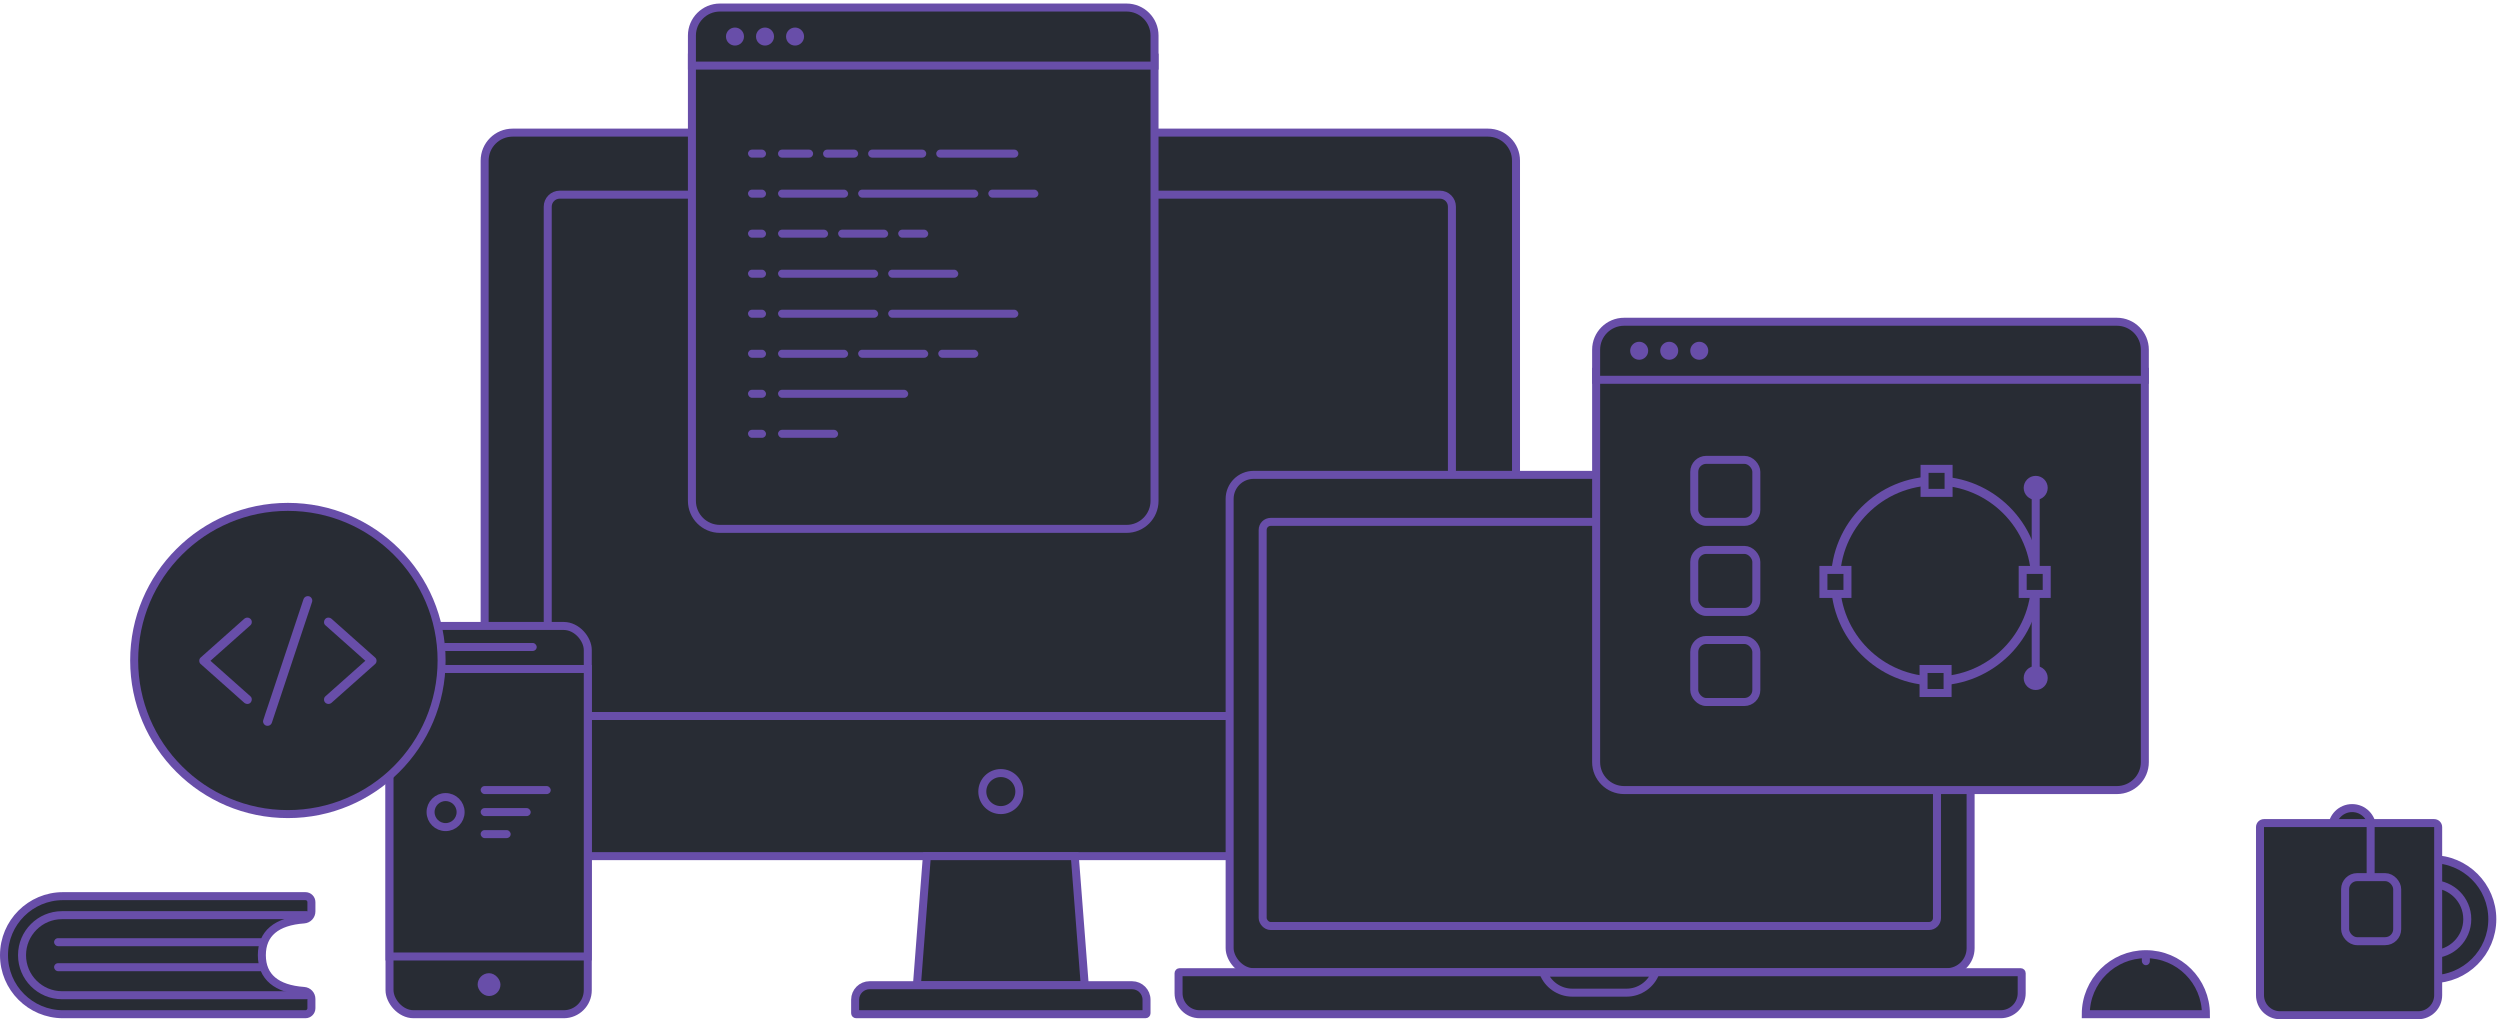 <?xml version="1.0" encoding="UTF-8"?>
<svg width="650px" height="265px" viewBox="0 0 650 265" version="1.1" xmlns="http://www.w3.org/2000/svg" xmlns:xlink="http://www.w3.org/1999/xlink">
    <title>dev</title>
    <g id="Page-1" stroke="none" stroke-width="1" fill="none" fill-rule="evenodd">
        <g id="dev" transform="translate(1, 1)">
            <path d="M125.008,40.765 C125.008,36.738 128.264,33.482 132.298,33.482 L385.872,33.482 C389.899,33.482 393.162,36.74 393.162,40.765 L393.162,214.307 C393.162,218.334 389.906,221.591 385.872,221.591 L132.298,221.591 C128.271,221.591 125.008,218.332 125.008,214.307 L125.008,40.765 Z" id="Case" stroke="#684EA9" stroke-width="2.081" fill="#282C34" fill-rule="nonzero"></path>
            <path d="M141.41,52.737 C141.41,51.012 142.813,49.613 144.536,49.613 L373.374,49.613 C375.103,49.613 376.5,51.004 376.5,52.737 L376.5,182.042 C376.5,183.766 375.097,185.166 373.374,185.166 L144.536,185.166 C142.807,185.166 141.41,183.774 141.41,182.042 L141.41,52.737 Z" id="Case" stroke="#684EA9" stroke-width="2.081" fill="#282C34" fill-rule="nonzero"></path>
            <polygon id="Case" stroke="#684EA9" stroke-width="2.081" fill="#282C34" fill-rule="nonzero" points="239.99 221.591 278.441 221.591 281.037 255.154 237.394 255.154"></polygon>
            <path d="M221.334,255.411 L221.334,258.927 C221.334,261.007 223.024,262.699 225.104,262.699 L293.326,262.699 C295.402,262.699 297.096,261.007 297.096,258.927 L297.096,255.411 C297.096,255.266 296.984,255.154 296.835,255.154 L221.596,255.154 C221.45,255.154 221.334,255.269 221.334,255.411 Z" id="Keyboard" stroke="#684EA9" stroke-width="2.081" fill="#282C34" fill-rule="nonzero" transform="translate(259.215, 258.927) scale(-1, 1) rotate(-180) translate(-259.215, -258.927) "></path>
            <ellipse id="Oval-6" stroke="#684EA9" stroke-width="2.081" cx="259.215" cy="204.809" rx="4.816" ry="4.813"></ellipse>
            <rect id="Case" stroke="#684EA9" stroke-width="2.081" fill="#282C34" fill-rule="nonzero" x="100.275" y="161.75" width="51.547" height="100.949" rx="6.244"></rect>
            <polygon id="Case" stroke="#684EA9" stroke-width="2.081" fill="#282C34" fill-rule="nonzero" points="100.275 172.937 151.822 172.937 151.822 247.687 100.275 247.687"></polygon>
            <rect id="Rectangle-11" fill="#684EA9" fill-rule="nonzero" x="113.812" y="166.173" width="24.733" height="2.081" rx="1.041"></rect>
            <rect id="Rectangle-11" fill="#684EA9" fill-rule="nonzero" x="123.185" y="252.032" width="5.936" height="5.932" rx="2.966"></rect>
            <ellipse id="Oval-6" stroke="#684EA9" stroke-width="2.081" fill="#282C34" fill-rule="nonzero" cx="114.854" cy="210.143" rx="3.905" ry="3.903"></ellipse>
            <rect id="Rectangle-11" fill="#684EA9" fill-rule="nonzero" x="123.966" y="203.378" width="18.224" height="2.081" rx="1.041"></rect>
            <rect id="Rectangle-11" fill="#684EA9" fill-rule="nonzero" x="123.966" y="209.102" width="13.017" height="2.081" rx="1.041"></rect>
            <rect id="Rectangle-11" fill="#684EA9" fill-rule="nonzero" x="123.966" y="214.826" width="7.81" height="2.081" rx="1.041"></rect>
            <ellipse id="Oval-7" stroke="#684EA9" stroke-width="2.081" fill="#282C34" fill-rule="nonzero" cx="73.849" cy="170.726" rx="39.964" ry="39.937"></ellipse>
            <rect id="Case" stroke="#684EA9" stroke-width="2.081" fill="#282C34" fill-rule="nonzero" x="318.705" y="122.463" width="192.654" height="129.309" rx="6.244"></rect>
            <path d="M305.426,252.026 L305.426,257.235 C305.426,260.248 307.874,262.699 310.888,262.699 L519.176,262.699 C522.187,262.699 524.638,260.25 524.638,257.235 L524.638,252.026 C524.638,251.884 524.525,251.772 524.379,251.772 L305.685,251.772 C305.539,251.772 305.426,251.884 305.426,252.026 Z" id="Keyboard" stroke="#684EA9" stroke-width="2.081" fill="#282C34" fill-rule="nonzero"></path>
            <path d="M429.429,251.889 L400.27,251.888 C401.434,254.961 404.402,257.092 407.808,257.092 L421.891,257.092 C425.297,257.092 428.265,254.962 429.429,251.889 Z" id="Notch" stroke="#684EA9" stroke-width="2.081" fill="#282C34" fill-rule="nonzero"></path>
            <rect id="Screen" stroke="#684EA9" stroke-width="2.081" fill="#282C34" fill-rule="nonzero" x="327.295" y="134.691" width="175.32" height="105.073" rx="2.081"></rect>
            <ellipse id="Oval-3" fill="#293347" fill-rule="nonzero" cx="253.358" cy="51.954" rx="1.302" ry="1.301"></ellipse>
            <path d="M178.899,13.968 L299.178,13.968 L299.178,129.228 C299.178,133.249 295.909,136.512 291.886,136.512 L186.191,136.512 C182.166,136.512 178.899,133.248 178.899,129.228 L178.899,13.968 Z" id="Case" stroke="#684EA9" stroke-width="2.081" fill="#282C34" fill-rule="nonzero"></path>
            <path d="M178.899,8.238 C178.899,4.22 182.169,0.959 186.191,0.959 L291.886,0.959 C295.913,0.959 299.178,4.216 299.178,8.238 L299.178,16.05 L178.899,16.05 L178.899,8.238 Z" id="Case" stroke="#684EA9" stroke-width="2.081" fill="#282C34" fill-rule="nonzero"></path>
            <ellipse id="Oval-5" fill="#684EA9" fill-rule="nonzero" cx="190.094" cy="8.504" rx="2.343" ry="2.342"></ellipse>
            <ellipse id="Oval-5" fill="#684EA9" fill-rule="nonzero" cx="197.904" cy="8.504" rx="2.343" ry="2.342"></ellipse>
            <ellipse id="Oval-5" fill="#684EA9" fill-rule="nonzero" cx="205.714" cy="8.504" rx="2.343" ry="2.342"></ellipse>
            <rect id="Rectangle-11" fill="#684EA9" fill-rule="nonzero" x="193.478" y="89.94" width="4.686" height="2.081" rx="1.041"></rect>
            <rect id="Rectangle-11" fill="#684EA9" fill-rule="nonzero" x="193.478" y="37.905" width="4.686" height="2.081" rx="1.041"></rect>
            <path d="M202.329,37.905 L209.36,37.905 C209.935,37.905 210.401,38.371 210.401,38.945 C210.401,39.52 209.935,39.986 209.36,39.986 L202.329,39.986 C201.754,39.986 201.288,39.52 201.288,38.945 C201.288,38.371 201.754,37.905 202.329,37.905 Z" id="Rectangle-11" fill="#684EA9" fill-rule="nonzero"></path>
            <path d="M214.045,37.905 L221.075,37.905 C221.65,37.905 222.116,38.371 222.116,38.945 C222.116,39.52 221.65,39.986 221.075,39.986 L214.045,39.986 C213.47,39.986 213.004,39.52 213.004,38.945 C213.004,38.371 213.47,37.905 214.045,37.905 Z" id="Rectangle-11" fill="#684EA9" fill-rule="nonzero"></path>
            <path d="M225.76,37.905 L238.779,37.905 C239.354,37.905 239.82,38.371 239.82,38.945 C239.82,39.52 239.354,39.986 238.779,39.986 L225.76,39.986 C225.186,39.986 224.72,39.52 224.72,38.945 C224.72,38.371 225.186,37.905 225.76,37.905 Z" id="Rectangle-11" fill="#684EA9" fill-rule="nonzero"></path>
            <path d="M243.464,37.905 L262.731,37.905 C263.305,37.905 263.771,38.371 263.771,38.945 C263.771,39.52 263.305,39.986 262.731,39.986 L243.464,39.986 C242.889,39.986 242.423,39.52 242.423,38.945 C242.423,38.371 242.889,37.905 243.464,37.905 Z" id="Rectangle-11" fill="#684EA9" fill-rule="nonzero"></path>
            <rect id="Rectangle-11" fill="#684EA9" fill-rule="nonzero" x="193.478" y="48.312" width="4.686" height="2.081" rx="1.041"></rect>
            <rect id="Rectangle-11" fill="#684EA9" fill-rule="nonzero" x="193.478" y="58.719" width="4.686" height="2.081" rx="1.041"></rect>
            <rect id="Rectangle-11" fill="#684EA9" fill-rule="nonzero" x="193.478" y="69.126" width="4.686" height="2.081" rx="1.041"></rect>
            <rect id="Rectangle-11" fill="#684EA9" fill-rule="nonzero" x="193.478" y="79.533" width="4.686" height="2.081" rx="1.041"></rect>
            <rect id="Rectangle-11" fill="#684EA9" fill-rule="nonzero" x="193.478" y="100.348" width="4.686" height="2.081" rx="1.041"></rect>
            <rect id="Rectangle-11" fill="#684EA9" fill-rule="nonzero" x="193.478" y="110.755" width="4.686" height="2.081" rx="1.041"></rect>
            <rect id="Rectangle-11" fill="#684EA9" fill-rule="nonzero" x="201.288" y="48.312" width="18.224" height="2.081" rx="1.041"></rect>
            <rect id="Rectangle-11" fill="#684EA9" fill-rule="nonzero" x="222.116" y="48.312" width="31.241" height="2.081" rx="1.041"></rect>
            <rect id="Rectangle-11" fill="#684EA9" fill-rule="nonzero" x="255.961" y="48.312" width="13.017" height="2.081" rx="1.041"></rect>
            <rect id="Rectangle-11" fill="#684EA9" fill-rule="nonzero" x="201.288" y="58.719" width="13.017" height="2.081" rx="1.041"></rect>
            <rect id="Rectangle-11" fill="#684EA9" fill-rule="nonzero" x="216.909" y="58.719" width="13.017" height="2.081" rx="1.041"></rect>
            <rect id="Rectangle-11" fill="#684EA9" fill-rule="nonzero" x="232.53" y="58.719" width="7.81" height="2.081" rx="1.041"></rect>
            <rect id="Rectangle-11" fill="#684EA9" fill-rule="nonzero" x="201.288" y="69.126" width="26.035" height="2.081" rx="1.041"></rect>
            <rect id="Rectangle-11" fill="#684EA9" fill-rule="nonzero" x="229.926" y="69.126" width="18.224" height="2.081" rx="1.041"></rect>
            <rect id="Rectangle-11" fill="#684EA9" fill-rule="nonzero" x="201.288" y="79.533" width="26.035" height="2.081" rx="1.041"></rect>
            <rect id="Rectangle-11" fill="#684EA9" fill-rule="nonzero" x="229.926" y="79.533" width="33.845" height="2.081" rx="1.041"></rect>
            <rect id="Rectangle-11" fill="#684EA9" fill-rule="nonzero" x="201.288" y="89.94" width="18.224" height="2.081" rx="1.041"></rect>
            <rect id="Rectangle-11" fill="#684EA9" fill-rule="nonzero" x="222.116" y="89.94" width="18.224" height="2.081" rx="1.041"></rect>
            <rect id="Rectangle-11" fill="#684EA9" fill-rule="nonzero" x="242.944" y="89.94" width="10.414" height="2.081" rx="1.041"></rect>
            <rect id="Rectangle-11" fill="#684EA9" fill-rule="nonzero" x="201.288" y="100.348" width="33.845" height="2.081" rx="1.041"></rect>
            <rect id="Rectangle-11" fill="#684EA9" fill-rule="nonzero" x="201.288" y="110.755" width="15.621" height="2.081" rx="1.041"></rect>
            <path d="M413.991,95.664 L556.659,95.664 L556.659,197.143 C556.659,201.163 553.4,204.419 549.374,204.419 L421.277,204.419 C417.256,204.419 413.991,201.157 413.991,197.143 L413.991,95.664 Z" id="Case" stroke="#684EA9" stroke-width="2.081" fill="#282C34" fill-rule="nonzero"></path>
            <path d="M413.991,89.934 C413.991,85.913 417.251,82.655 421.277,82.655 L549.374,82.655 C553.398,82.655 556.659,85.912 556.659,89.934 L556.659,97.746 L413.991,97.746 L413.991,89.934 Z" id="Case" stroke="#684EA9" stroke-width="2.081" fill="#282C34" fill-rule="nonzero"></path>
            <ellipse id="Oval-5" fill="#684EA9" fill-rule="nonzero" cx="425.186" cy="90.201" rx="2.343" ry="2.342"></ellipse>
            <ellipse id="Oval-5" fill="#684EA9" fill-rule="nonzero" cx="432.996" cy="90.201" rx="2.343" ry="2.342"></ellipse>
            <ellipse id="Oval-5" fill="#684EA9" fill-rule="nonzero" cx="440.806" cy="90.201" rx="2.343" ry="2.342"></ellipse>
            <ellipse id="Oval-6" stroke="#684EA9" stroke-width="2.342" fill="#282C34" fill-rule="nonzero" cx="502.248" cy="150.042" rx="26.035" ry="26.018"></ellipse>
            <polygon id="Rectangle-12" stroke="#684EA9" stroke-width="2.081" fill="#282C34" fill-rule="nonzero" points="499.383 120.902 499.383 127.146 505.633 127.146 505.633 120.902"></polygon>
            <polygon id="Rectangle-12" stroke="#684EA9" stroke-width="2.081" fill="#282C34" fill-rule="nonzero" points="499.123 172.937 499.123 179.182 505.373 179.182 505.373 172.937"></polygon>
            <polygon id="Rectangle-12" stroke="#684EA9" stroke-width="2.081" fill="#282C34" fill-rule="nonzero" points="473.089 147.18 473.089 153.424 479.338 153.424 479.338 147.18"></polygon>
            <polygon id="Rectangle-12" stroke="#684EA9" stroke-width="2.081" fill="#282C34" fill-rule="nonzero" points="524.897 147.18 524.897 153.424 531.147 153.424 531.147 147.18"></polygon>
            <line x1="528.282" y1="126.626" x2="528.282" y2="146.139" id="Line" stroke="#684EA9" stroke-width="2.081" stroke-linecap="square"></line>
            <line x1="528.282" y1="153.944" x2="528.282" y2="173.458" id="Line" stroke="#684EA9" stroke-width="2.081" stroke-linecap="square"></line>
            <ellipse id="Oval-5" fill="#684EA9" fill-rule="nonzero" cx="528.282" cy="125.845" rx="3.124" ry="3.122"></ellipse>
            <ellipse id="Oval-5" fill="#684EA9" fill-rule="nonzero" cx="528.282" cy="175.279" rx="3.124" ry="3.122"></ellipse>
            <g id="Group-60" transform="translate(439.463, 118.519)" fill="#282C34" fill-rule="nonzero" stroke="#684EA9" stroke-width="2.081">
                <rect id="Rectangle-15" x="0.041" y="0.041" width="16.143" height="16.131" rx="3.122"></rect>
                <rect id="Rectangle-15" x="0.041" y="23.457" width="16.143" height="16.131" rx="3.122"></rect>
                <rect id="Rectangle-15" x="0.041" y="46.873" width="16.143" height="16.131" rx="3.122"></rect>
            </g>
            <ellipse id="Oval-8" stroke="#684EA9" stroke-width="2.081" fill="#282C34" fill-rule="nonzero" cx="631.379" cy="237.982" rx="15.621" ry="15.611"></ellipse>
            <ellipse id="Oval-8" stroke="#684EA9" stroke-width="2.081" fill="#282C34" fill-rule="nonzero" cx="631.379" cy="237.982" rx="9.112" ry="9.106"></ellipse>
            <ellipse id="Oval-8" stroke="#684EA9" stroke-width="2.081" fill="#282C34" fill-rule="nonzero" cx="610.552" cy="214.306" rx="5.207" ry="5.204"></ellipse>
            <path d="M587.64,213.005 C587.065,213.005 586.599,213.471 586.599,214.046 L586.599,257.756 C586.599,260.63 588.929,262.959 591.803,262.959 L627.72,262.959 C630.594,262.959 632.924,260.63 632.924,257.756 L632.924,214.046 C632.924,213.471 632.458,213.005 631.883,213.005 L587.64,213.005 Z" id="Rectangle-16" stroke="#684EA9" stroke-width="2.081" fill="#282C34" fill-rule="nonzero"></path>
            <rect id="Rectangle-16" stroke="#684EA9" stroke-width="2.081" fill="#282C34" fill-rule="nonzero" x="608.729" y="227.055" width="13.539" height="16.651" rx="3.122"></rect>
            <line x1="615.368" y1="213.395" x2="615.368" y2="225.233" id="Line-2" stroke="#684EA9" stroke-width="2.081" stroke-linecap="square"></line>
            <path d="M556.92,262.699 C565.548,262.699 572.541,262.699 572.541,262.699 C572.541,254.078 565.548,247.088 556.92,247.088 C548.293,247.088 541.3,254.078 541.3,262.699 C541.3,262.699 548.293,262.699 556.92,262.699 Z" id="Oval-8" stroke="#684EA9" stroke-width="2.081" fill="#282C34" fill-rule="nonzero"></path>
            <rect id="Rectangle-11" fill="#684EA9" fill-rule="nonzero" x="555.879" y="246.568" width="2.083" height="3.382" rx="1.041"></rect>
            <path d="M15.391,231.998 C6.913,231.998 0.041,238.871 0.041,247.349 C0.041,255.827 6.913,262.699 15.391,262.699 L78.407,262.699 C79.269,262.699 79.968,262 79.968,261.138 L79.968,258.722 C79.968,257.63 79.124,256.723 78.034,256.646 C70.88,256.138 67.081,252.995 67.081,247.349 C67.081,241.702 70.88,238.559 78.034,238.051 C79.124,237.974 79.968,237.067 79.968,235.975 L79.968,233.559 C79.968,232.697 79.269,231.998 78.407,231.998 L15.391,231.998 Z" id="Rectangle-17" stroke="#684EA9" stroke-width="2.081" fill="#282C34" fill-rule="nonzero"></path>
            <path d="M79.186,257.3 C79.186,257.552 78.982,257.756 78.73,257.756 L78.73,257.756 L71.353,257.756 L15.141,257.756 C9.39,257.756 4.728,253.096 4.728,247.349 C4.728,241.601 9.39,236.941 15.141,236.941 L71.353,236.941 L78.73,236.941 L78.73,236.941 C78.982,236.941 79.186,237.146 79.186,237.397" id="Rectangle-19" stroke="#684EA9" stroke-width="2.081"></path>
            <rect id="Rectangle-18" fill="#684EA9" fill-rule="nonzero" x="13.059" y="242.926" width="54.673" height="2.081" rx="1.041"></rect>
            <rect id="Rectangle-18" fill="#684EA9" fill-rule="nonzero" x="13.059" y="249.43" width="54.673" height="2.081" rx="1.041"></rect>
            <path d="M64.127,180.055 C62.849,178.92 61.571,177.785 60.294,176.65 C58.257,174.843 56.227,173.03 54.191,171.223 C53.724,170.812 53.258,170.395 52.797,169.983 C52.797,170.528 52.797,171.078 52.797,171.622 C54.074,170.487 55.352,169.352 56.63,168.217 C58.666,166.41 60.696,164.597 62.732,162.79 C63.199,162.379 63.666,161.962 64.127,161.551 C64.582,161.145 64.576,160.317 64.127,159.912 C63.642,159.466 62.966,159.477 62.475,159.912 C61.198,161.047 59.92,162.182 58.642,163.317 C56.606,165.124 54.576,166.937 52.54,168.744 C52.073,169.155 51.607,169.572 51.146,169.983 C50.696,170.383 50.696,171.223 51.146,171.622 C52.423,172.758 53.701,173.893 54.979,175.028 C57.015,176.835 59.045,178.648 61.081,180.455 C61.548,180.866 62.015,181.283 62.475,181.694 C62.931,182.1 63.683,182.175 64.127,181.694 C64.535,181.254 64.611,180.489 64.127,180.055 L64.127,180.055 Z" id="Shape" fill="#684EA9" fill-rule="nonzero"></path>
            <path d="M83.583,161.554 C84.86,162.689 86.138,163.824 87.416,164.959 C89.452,166.766 91.482,168.579 93.518,170.386 C93.985,170.797 94.452,171.214 94.912,171.625 C94.912,171.081 94.912,170.531 94.912,169.986 C93.635,171.121 92.357,172.256 91.079,173.392 C89.043,175.199 87.013,177.011 84.977,178.818 C84.51,179.23 84.043,179.647 83.583,180.058 C83.128,180.463 83.133,181.291 83.583,181.697 C84.067,182.143 84.744,182.131 85.234,181.697 C86.511,180.562 87.789,179.427 89.067,178.291 C91.103,176.484 93.133,174.672 95.169,172.865 C95.636,172.453 96.103,172.036 96.563,171.625 C97.013,171.226 97.013,170.386 96.563,169.986 C95.286,168.851 94.008,167.716 92.73,166.581 C90.694,164.774 88.664,162.961 86.628,161.154 C86.161,160.743 85.695,160.326 85.234,159.914 C84.779,159.509 84.026,159.434 83.583,159.914 C83.174,160.355 83.098,161.119 83.583,161.554 L83.583,161.554 Z" id="Shape" fill="#684EA9" fill-rule="nonzero"></path>
            <path d="M69.694,186.876 C70.044,185.833 70.388,184.791 70.738,183.742 C71.572,181.235 72.407,178.733 73.241,176.225 C74.244,173.202 75.248,170.184 76.257,167.161 C77.126,164.549 77.996,161.937 78.865,159.325 C79.279,158.056 79.746,156.794 80.131,155.508 C80.137,155.491 80.143,155.473 80.148,155.456 C80.341,154.883 79.927,154.164 79.332,154.031 C78.69,153.886 78.101,154.222 77.896,154.842 C77.546,155.885 77.202,156.927 76.852,157.975 C76.018,160.483 75.184,162.985 74.349,165.493 C73.346,168.516 72.342,171.534 71.333,174.557 C70.464,177.169 69.595,179.781 68.725,182.393 C68.311,183.656 67.844,184.918 67.459,186.204 C67.453,186.221 67.448,186.239 67.442,186.256 C67.249,186.829 67.663,187.548 68.259,187.681 C68.9,187.826 69.49,187.49 69.694,186.876 L69.694,186.876 Z" id="Shape" fill="#684EA9" fill-rule="nonzero"></path>
        </g>
    </g>
</svg>